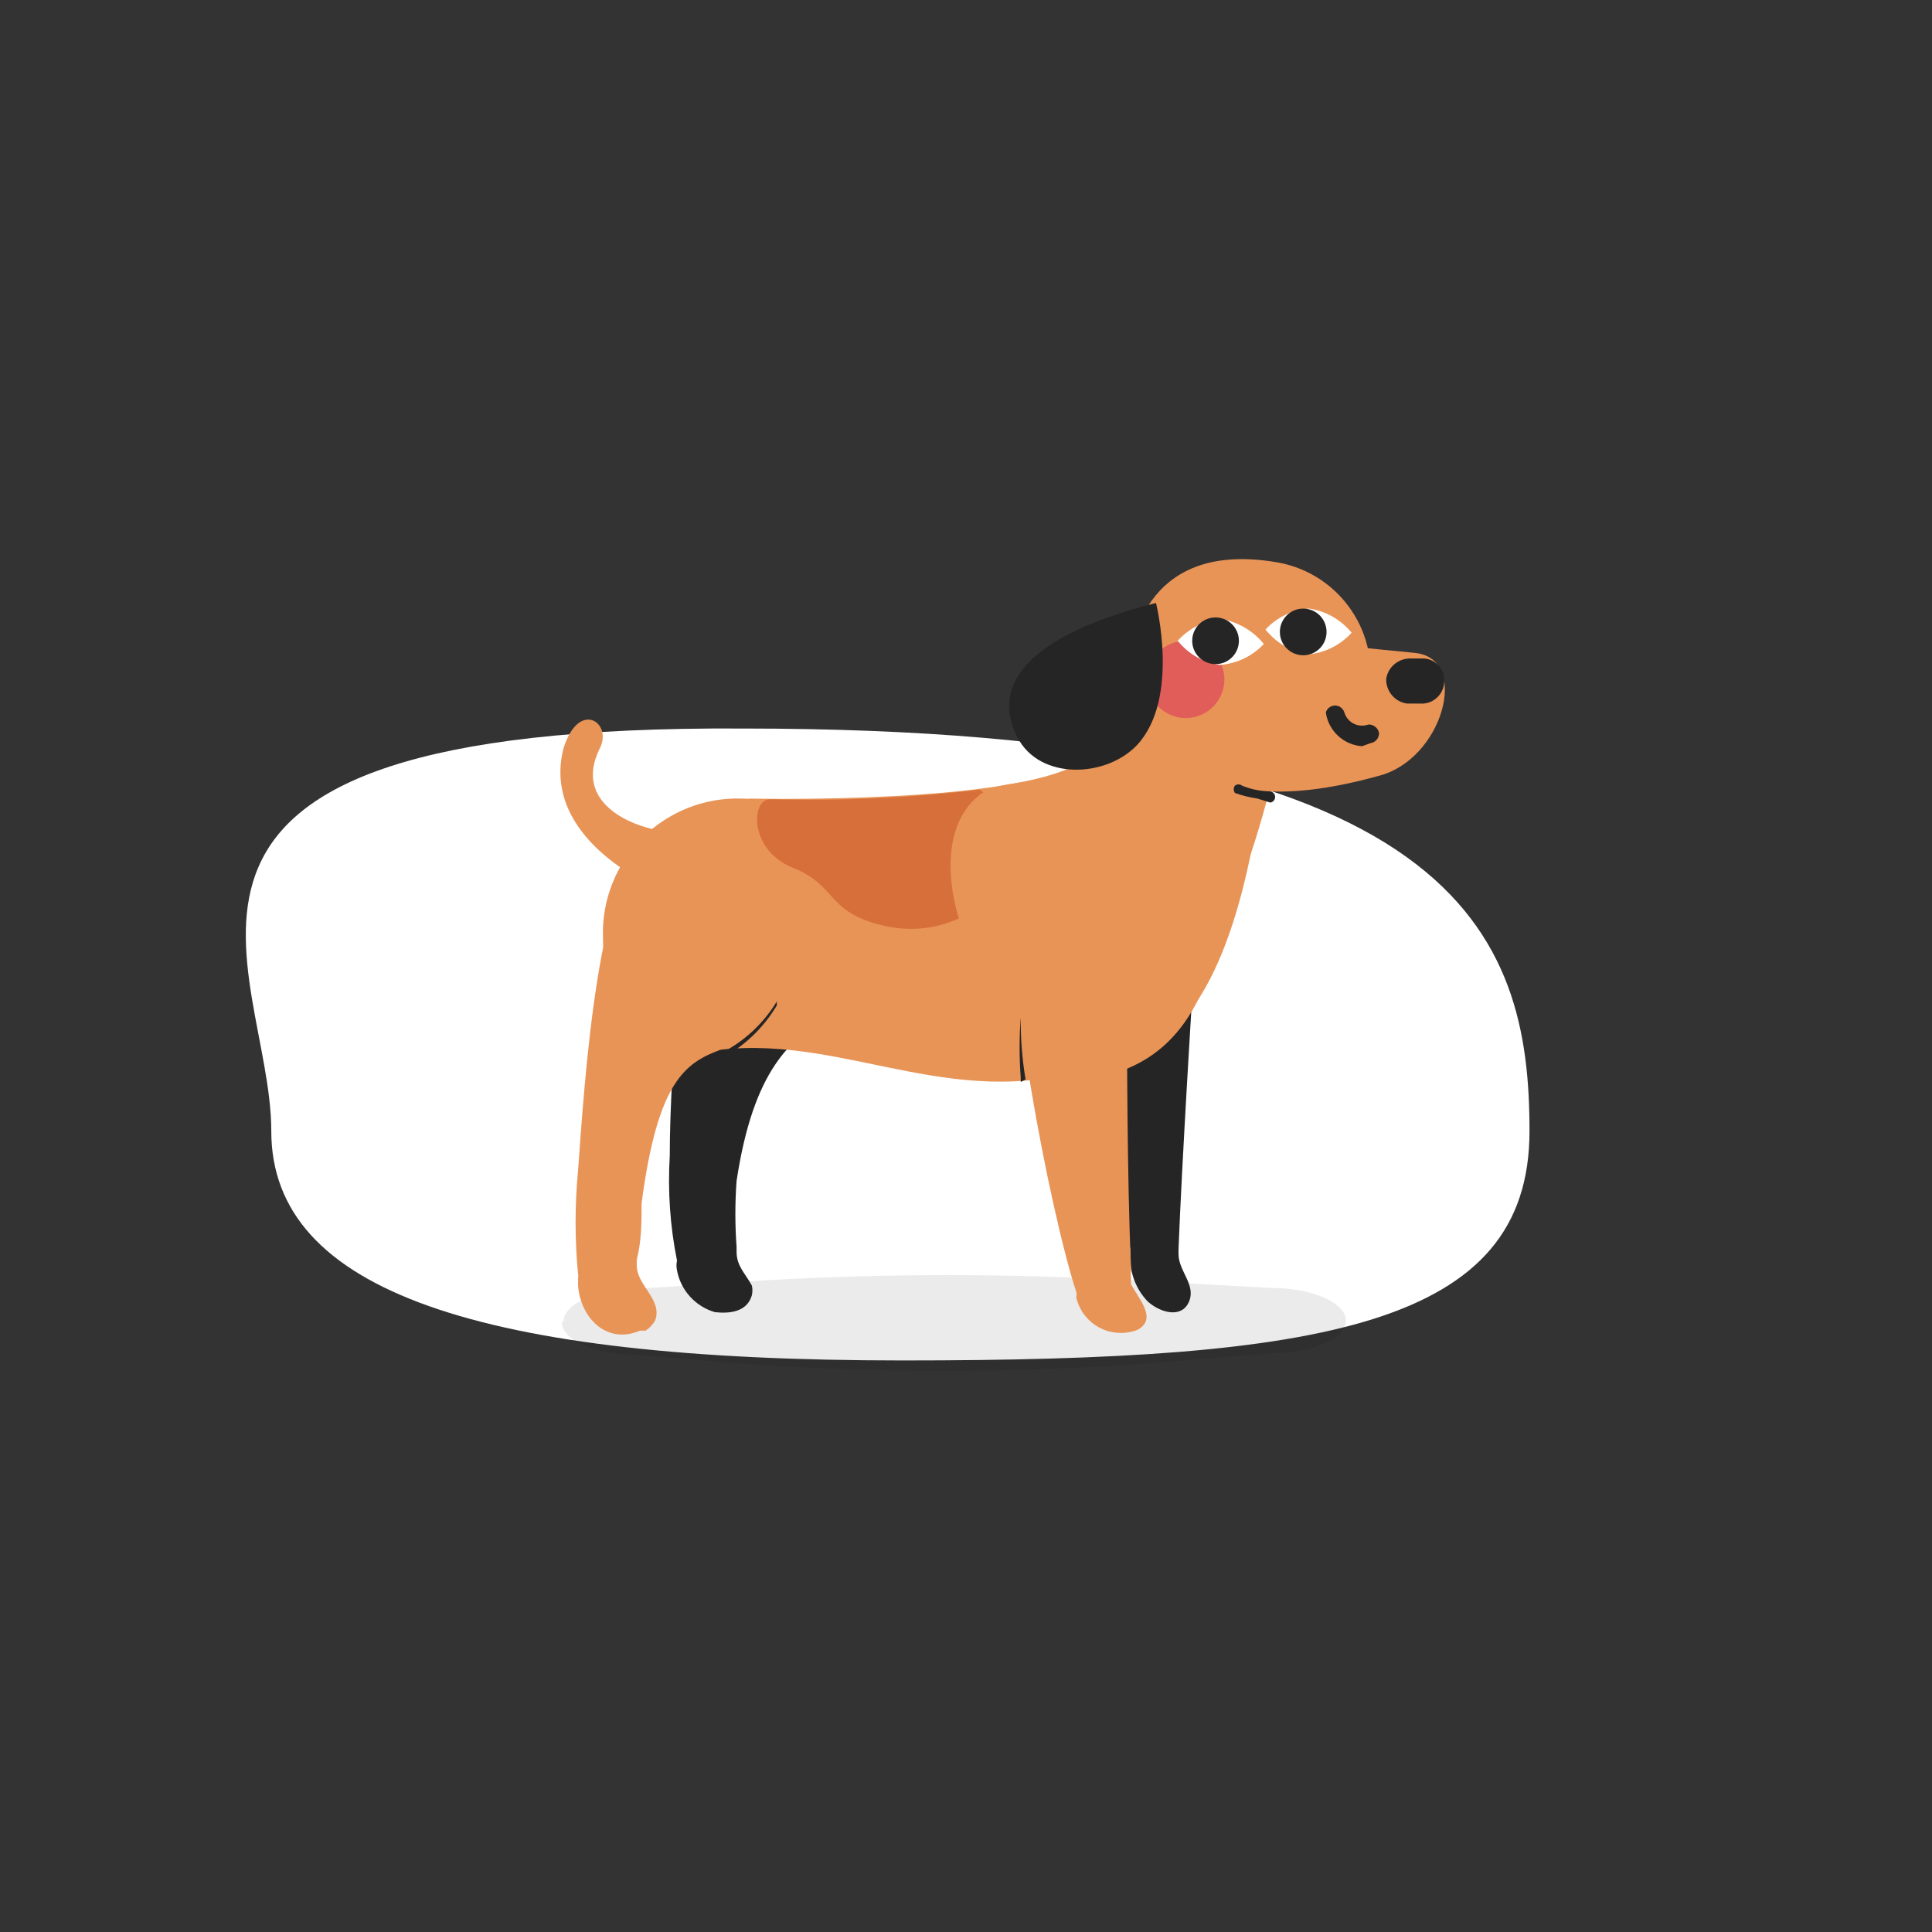 <svg xmlns="http://www.w3.org/2000/svg" viewBox="0 0 24 24" fill="none">
<rect x="0" y="0" width="24" height="24" fill="#333333" stroke="none"/>
<path d="M3.37 14.05C3.37 16.05 5.98 16.9 11.21 16.9C16.44 16.9 19 16.47 19 14.05C19 11.63 18.17 9.05 9.23 9.05C1 9 3.37 12 3.37 14.05Z" fill="white"/>
<g opacity="0.08">
<path d="M15.8 16.81L14.21 16.94C12.545 17.059 10.874 17.059 9.209 16.94L7.899 16.83C7.389 16.83 6.979 16.65 6.979 16.42H6.999C6.999 16.2 7.409 16.01 7.919 16.01L9.579 15.9C11.042 15.82 12.507 15.82 13.97 15.9L15.8 16C16.299 16 16.72 16.18 16.72 16.41C16.72 16.63 16.299 16.81 15.8 16.81Z" fill="black"/>
</g>
<path d="M11.46 11.11C11.01 13.18 9.57 11.89 9.15 14.67C9.13 14.943 9.13 15.217 9.15 15.49V15.55C9.15 15.73 9.26 15.82 9.34 15.97C9.349 16.009 9.349 16.05 9.34 16.09C9.28 16.3 9.06 16.32 8.88 16.3C8.761 16.265 8.654 16.198 8.571 16.106C8.488 16.015 8.432 15.902 8.41 15.78C8.401 15.741 8.401 15.7 8.41 15.66C8.324 15.232 8.294 14.795 8.32 14.36C8.32 13.29 8.49 10.46 9.14 10.16C9.9 9.6 11.65 10.6 11.46 11.11Z" fill="#252525"/>
<path d="M16.79 9.4C17.399 9.24 17.66 8.17 16.95 8.14L15.749 7.94C15.749 7.94 14.479 8.78 15.02 9.23C15.169 9.37 14.919 9.91 16.79 9.4Z" fill="#E99457"/>
<path d="M14.82 12.21C14.82 12.21 14.68 14.46 14.64 15.52V15.58C14.64 15.79 14.86 15.96 14.77 16.17C14.68 16.38 14.42 16.31 14.26 16.17C14.115 16.02 14.036 15.819 14.04 15.61C14.04 15.61 14.04 15.55 14.04 15.52C13.841 14.051 13.828 12.563 14 11.09C15 9 14.82 12.21 14.82 12.21Z" fill="#252525"/>
<path d="M11.46 11.49C11.46 12.18 12.56 13.49 13.37 13.42C14.18 13.35 14.85 12.94 15.13 11.7C15.59 9.89 14.92 8.53 14.13 8.59C13.68 9.5 11.41 10.8 11.46 11.49Z" fill="#E99457"/>
<path d="M13.72 13.2C11.94 13.88 10.56 12.86 8.95 13.04L9.31 9.92C9.31 9.92 12.75 10 13.48 9.43L13.72 13.2Z" fill="#E99457"/>
<path d="M14 12.73C14 12.73 14 14.73 14.05 15.73V15.79C14.046 15.816 14.046 15.844 14.05 15.87C14.05 15.87 14.05 15.93 14.05 15.95C14.13 16.12 14.39 16.38 14.13 16.52C14.054 16.549 13.973 16.562 13.891 16.557C13.81 16.553 13.731 16.531 13.659 16.493C13.587 16.455 13.524 16.402 13.474 16.338C13.424 16.273 13.389 16.199 13.37 16.12C13.374 16.097 13.374 16.073 13.37 16.05C13.04 15.05 12.43 11.84 12.67 11.39C15.12 9.48 14 12.73 14 12.73Z" fill="#E99457"/>
<path d="M10.47 11.45C9.36 14.08 8.37 11.89 7.97 14.95C7.97 15.18 7.97 15.41 7.91 15.65V15.72C7.91 15.97 8.23 16.14 8.14 16.4C8.111 16.453 8.07 16.497 8.02 16.53H7.95C7.53 16.71 7.2 16.36 7.18 15.95C7.183 15.927 7.183 15.903 7.18 15.88C7.185 15.861 7.185 15.84 7.18 15.82C7.14 15.398 7.14 14.973 7.18 14.55C7.26 13.46 7.43 10.7 8.1 10.44C8.86 10 10.68 10.94 10.47 11.45Z" fill="#E99457"/>
<path d="M8.099 11C8.099 11 6.719 10.41 6.999 9.3C7.189 8.68 7.619 8.98 7.449 9.3C7.149 9.91 7.719 10.21 8.109 10.3" fill="#E99457"/>
<path d="M16.73 8.78C16.67 9.55 15.73 9.43 15.63 10.09C14.56 16.91 10.02 10.23 11.89 9.88C12.55 9.76 13.5 9.7 13.73 9.1C14.06 8.26 13.87 7.17 15.46 7.29C15.822 7.328 16.156 7.504 16.393 7.781C16.629 8.058 16.75 8.416 16.73 8.78Z" fill="#E99457"/>
<path d="M16.977 8.209L16.818 8.216C16.669 8.223 16.553 8.349 16.56 8.498L16.56 8.508C16.567 8.657 16.693 8.772 16.842 8.766L17.002 8.758C17.151 8.752 17.266 8.626 17.26 8.477L17.259 8.467C17.253 8.318 17.126 8.202 16.977 8.209Z" fill="#252525"/>
<path d="M16.38 7.92C16.267 8.066 16.102 8.162 15.92 8.19C15.746 8.186 15.579 8.118 15.45 8C15.504 7.927 15.571 7.866 15.648 7.82C15.725 7.773 15.811 7.743 15.9 7.73C16.078 7.732 16.249 7.799 16.38 7.92Z" fill="white"/>
<path d="M15.84 8.21C15.984 8.21 16.1 8.094 16.1 7.95C16.1 7.806 15.984 7.69 15.84 7.69C15.697 7.69 15.58 7.806 15.58 7.95C15.58 8.094 15.697 8.21 15.84 8.21Z" fill="#252525"/>
<path d="M14.53 8.86C14.735 8.86 14.9 8.694 14.9 8.49C14.9 8.286 14.735 8.12 14.53 8.12C14.326 8.12 14.16 8.286 14.16 8.49C14.16 8.694 14.326 8.86 14.53 8.86Z" fill="#E15D59"/>
<path d="M15.47 8.12C15.356 8.272 15.187 8.372 15 8.4C14.814 8.386 14.639 8.304 14.51 8.17C14.63 8.017 14.806 7.916 15 7.89C15.179 7.909 15.345 7.99 15.47 8.12Z" fill="white"/>
<path d="M14.92 8.42C15.064 8.42 15.18 8.303 15.18 8.16C15.18 8.016 15.064 7.9 14.92 7.9C14.777 7.9 14.66 8.016 14.66 8.16C14.66 8.303 14.777 8.42 14.92 8.42Z" fill="#252525"/>
<path d="M16.56 9.1C16.48 9.093 16.405 9.059 16.348 9.002C16.292 8.945 16.257 8.87 16.25 8.79C16.25 8.773 16.256 8.757 16.267 8.744C16.278 8.731 16.293 8.723 16.31 8.72C16.327 8.72 16.343 8.726 16.356 8.737C16.369 8.748 16.378 8.763 16.38 8.78C16.383 8.808 16.39 8.835 16.403 8.859C16.416 8.884 16.434 8.905 16.455 8.923C16.477 8.941 16.502 8.954 16.528 8.962C16.555 8.97 16.582 8.973 16.61 8.97C16.626 8.97 16.641 8.977 16.652 8.988C16.664 8.999 16.67 9.014 16.67 9.03C16.67 9.03 16.67 9.09 16.62 9.1H16.56Z" fill="#252525"/>
<path d="M14.19 7.74C12.72 8.23 12.63 8.8 12.86 9.22C13.09 9.64 13.86 9.57 14.1 9.22C14.51 8.69 14.19 7.74 14.19 7.74Z" fill="#252525"/>
<path d="M7.49 11.63C7.49 12.63 8.14 12.63 9.11 12.63C10.08 12.63 9.23 11.36 10.97 11.71C10.972 11.24 10.789 10.787 10.459 10.452C10.129 10.117 9.68 9.925 9.21 9.92C8.983 9.913 8.757 9.953 8.546 10.036C8.335 10.12 8.143 10.245 7.982 10.405C7.821 10.565 7.694 10.756 7.61 10.967C7.525 11.178 7.484 11.403 7.49 11.63Z" fill="#E99457"/>
<path d="M9 13.06C9.268 12.915 9.492 12.701 9.65 12.44V12.49C9.484 12.769 9.246 12.997 8.96 13.15L9 13.06Z" fill="#252525"/>
<path d="M12.74 13.41C12.697 13.152 12.677 12.891 12.68 12.63C12.661 12.883 12.661 13.137 12.68 13.39C12.68 13.39 12.68 13.39 12.68 13.44L12.74 13.41Z" fill="#252525"/>
<path d="M12.17 9.81C11.304 9.912 10.432 9.952 9.56 9.93C9.33 9.93 9.3 10.56 9.85 10.78C10.4 11 10.26 11.32 10.94 11.49C12.18 11.81 13.18 10.47 12.17 9.81Z" fill="#D76F3A"/>
<path d="M17 8.64C16.86 9.39 15.94 9.18 15.77 9.82C14.02 16.5 10.59 10.82 12.25 9.82C12.59 9.63 13.98 9.82 13.99 8.61C13.99 7.82 14.33 6.71 15.89 6.99C16.072 7.025 16.245 7.095 16.399 7.197C16.553 7.299 16.686 7.43 16.789 7.584C16.892 7.737 16.964 7.909 17 8.091C17.037 8.272 17.037 8.459 17 8.64Z" fill="#E99457"/>
<path d="M17.119 9.64C17.93 9.44 18.27 8.17 17.57 8.11L15.85 7.94C15.259 7.92 14.329 9 14.999 9.6C15.22 9.78 15.819 10 17.119 9.64Z" fill="#E99457"/>
<path d="M17.53 8.18H17.69C17.726 8.182 17.762 8.192 17.794 8.209C17.827 8.226 17.856 8.249 17.879 8.277C17.902 8.305 17.92 8.337 17.93 8.372C17.941 8.407 17.944 8.444 17.94 8.48C17.938 8.517 17.928 8.553 17.911 8.586C17.895 8.619 17.872 8.648 17.844 8.672C17.816 8.697 17.784 8.715 17.749 8.727C17.714 8.738 17.677 8.743 17.64 8.74H17.48C17.406 8.73 17.338 8.693 17.29 8.635C17.242 8.578 17.217 8.505 17.22 8.43C17.232 8.358 17.27 8.292 17.328 8.246C17.385 8.2 17.457 8.177 17.53 8.18Z" fill="#252525"/>
<path d="M16.79 7.86C16.648 8.017 16.451 8.114 16.24 8.13C16.035 8.093 15.85 7.983 15.72 7.82C15.861 7.669 16.054 7.576 16.26 7.56C16.468 7.589 16.657 7.697 16.79 7.86Z" fill="white"/>
<path d="M16.189 8.14C16.35 8.14 16.479 8.01 16.479 7.85C16.479 7.69 16.35 7.56 16.189 7.56C16.029 7.56 15.899 7.69 15.899 7.85C15.899 8.01 16.029 8.14 16.189 8.14Z" fill="#252525"/>
<path d="M14.73 8.92C14.995 8.92 15.21 8.705 15.21 8.44C15.21 8.175 14.995 7.96 14.73 7.96C14.465 7.96 14.25 8.175 14.25 8.44C14.25 8.705 14.465 8.92 14.73 8.92Z" fill="#E15D59"/>
<path d="M14.36 7.49C12.559 7.95 12.36 8.62 12.639 9.16C12.919 9.7 13.749 9.66 14.13 9.25C14.659 8.67 14.36 7.49 14.36 7.49Z" fill="#252525"/>
<path d="M15.7 8C15.556 8.153 15.36 8.246 15.15 8.26C14.945 8.229 14.759 8.122 14.63 7.96C14.769 7.805 14.962 7.708 15.17 7.69C15.378 7.725 15.567 7.836 15.7 8Z" fill="white"/>
<path d="M15.1 8.25C15.26 8.25 15.39 8.12 15.39 7.96C15.39 7.8 15.26 7.67 15.1 7.67C14.939 7.67 14.81 7.8 14.81 7.96C14.81 8.12 14.939 8.25 15.1 8.25Z" fill="#252525"/>
<path d="M16.92 9.27C16.808 9.262 16.702 9.216 16.62 9.139C16.539 9.063 16.485 8.961 16.47 8.85C16.477 8.825 16.492 8.803 16.513 8.788C16.534 8.773 16.559 8.764 16.585 8.764C16.611 8.764 16.636 8.773 16.656 8.788C16.677 8.803 16.692 8.825 16.7 8.85C16.709 8.88 16.724 8.908 16.744 8.932C16.764 8.956 16.789 8.976 16.817 8.99C16.845 9.004 16.876 9.012 16.907 9.014C16.939 9.015 16.97 9.011 17 9C17.03 8.999 17.059 9.009 17.082 9.027C17.106 9.045 17.123 9.071 17.13 9.1C17.133 9.13 17.124 9.16 17.105 9.185C17.087 9.209 17.06 9.225 17.03 9.23L16.92 9.27Z" fill="#252525"/>
<path d="M15.62 9.92C15.525 9.906 15.431 9.883 15.34 9.85C15.331 9.837 15.326 9.821 15.326 9.805C15.326 9.789 15.331 9.773 15.34 9.76C15.353 9.749 15.369 9.744 15.385 9.744C15.402 9.744 15.417 9.749 15.43 9.76C15.538 9.804 15.653 9.828 15.77 9.83C15.789 9.83 15.806 9.837 15.819 9.851C15.833 9.864 15.84 9.881 15.84 9.9C15.84 9.917 15.834 9.933 15.823 9.946C15.812 9.959 15.797 9.968 15.78 9.97L15.62 9.92Z" fill="#252525"/>
</svg>